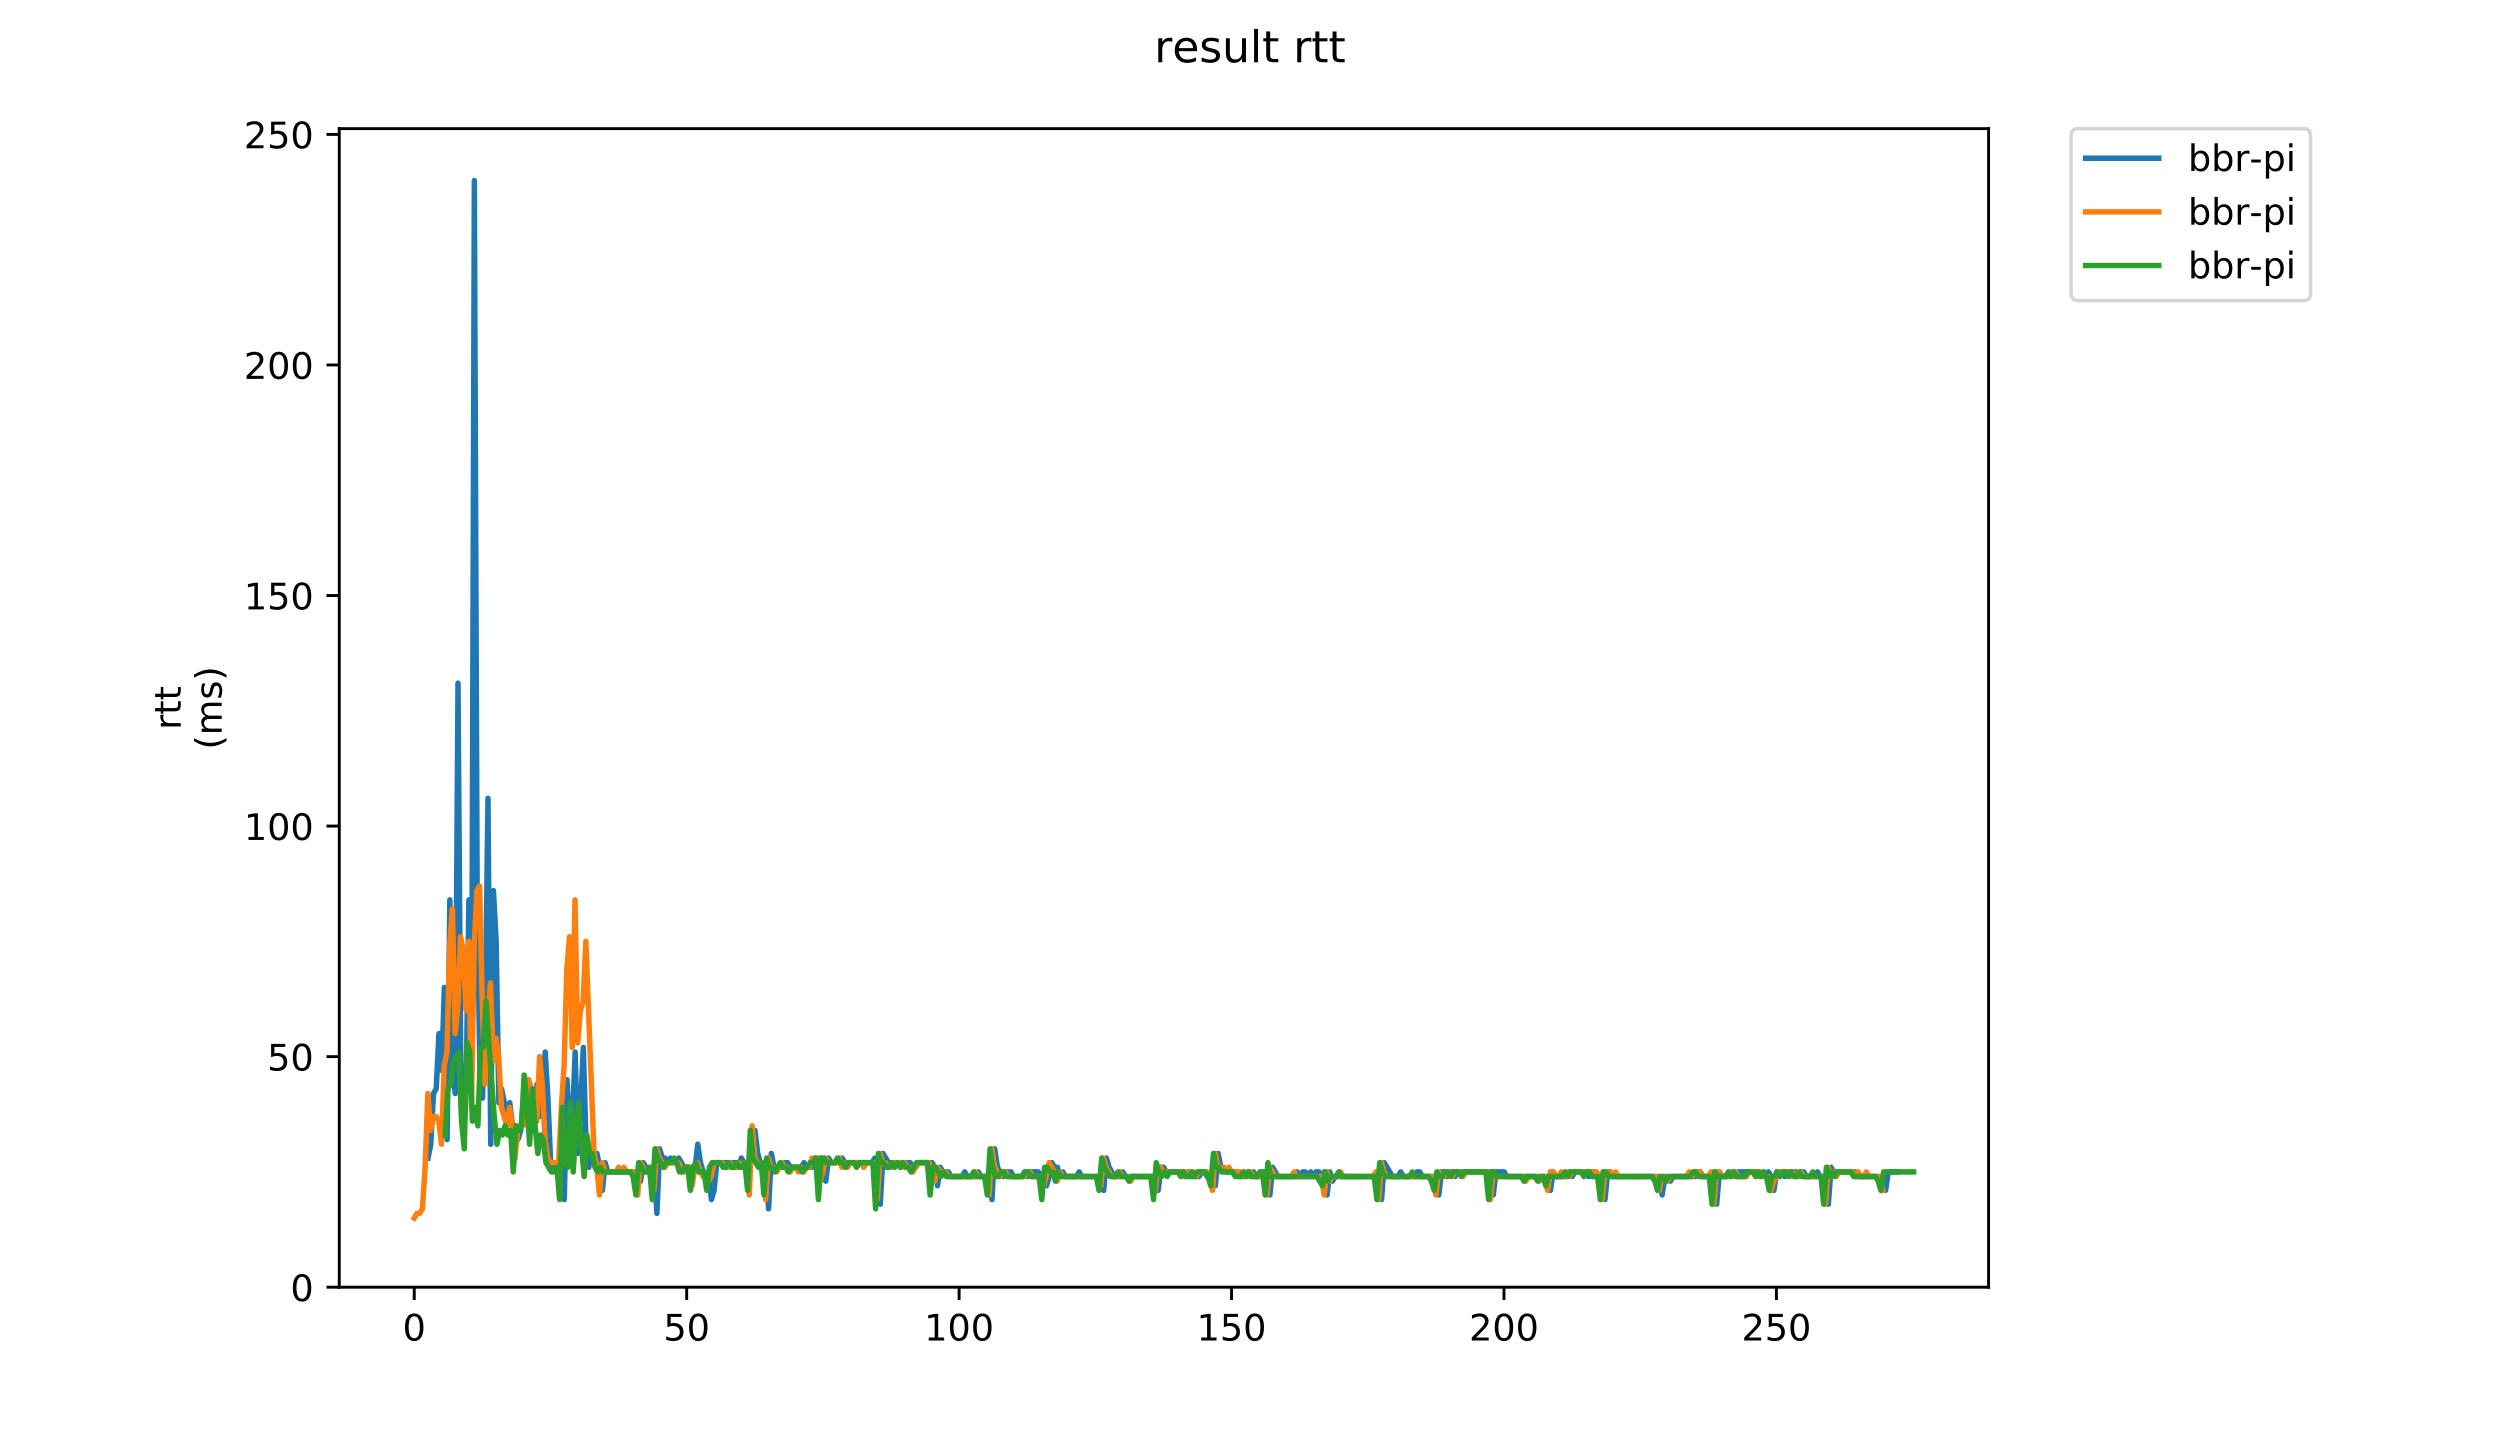 <?xml version="1.0" encoding="utf-8" standalone="no"?>
<!DOCTYPE svg PUBLIC "-//W3C//DTD SVG 1.1//EN"
  "http://www.w3.org/Graphics/SVG/1.1/DTD/svg11.dtd">
<!-- Created with matplotlib (https://matplotlib.org/) -->
<svg height="396pt" version="1.1" viewBox="0 0 684 396" width="684pt" xmlns="http://www.w3.org/2000/svg" xmlns:xlink="http://www.w3.org/1999/xlink">
 <defs>
  <style type="text/css">
*{stroke-linecap:butt;stroke-linejoin:round;}
  </style>
 </defs>
 <g id="figure_1">
  <g id="patch_1">
   <path d="M 0 396 
L 684 396 
L 684 0 
L 0 0 
z
" style="fill:#ffffff;"/>
  </g>
  <g id="axes_1">
   <g id="patch_2">
    <path d="M 92.824 352.174 
L 544.074 352.174 
L 544.074 35.195 
L 92.824 35.195 
z
" style="fill:#ffffff;"/>
   </g>
   <g id="matplotlib.axis_1">
    <g id="xtick_1">
     <g id="line2d_1">
      <defs>
       <path d="M 0 0 
L 0 3.5 
" id="me1d73c35d0" style="stroke:#000000;stroke-width:0.8;"/>
      </defs>
      <g>
       <use style="stroke:#000000;stroke-width:0.8;" x="113.335" xlink:href="#me1d73c35d0" y="352.174"/>
      </g>
     </g>
     <g id="text_1">
      <!-- 0 -->
      <defs>
       <path d="M 31.781 66.406 
Q 24.172 66.406 20.328 58.906 
Q 16.5 51.422 16.5 36.375 
Q 16.5 21.391 20.328 13.891 
Q 24.172 6.391 31.781 6.391 
Q 39.453 6.391 43.281 13.891 
Q 47.125 21.391 47.125 36.375 
Q 47.125 51.422 43.281 58.906 
Q 39.453 66.406 31.781 66.406 
z
M 31.781 74.219 
Q 44.047 74.219 50.516 64.516 
Q 56.984 54.828 56.984 36.375 
Q 56.984 17.969 50.516 8.266 
Q 44.047 -1.422 31.781 -1.422 
Q 19.531 -1.422 13.062 8.266 
Q 6.594 17.969 6.594 36.375 
Q 6.594 54.828 13.062 64.516 
Q 19.531 74.219 31.781 74.219 
z
" id="DejaVuSans-48"/>
      </defs>
      <g transform="translate(110.154 366.773)scale(0.1 -0.1)">
       <use xlink:href="#DejaVuSans-48"/>
      </g>
     </g>
    </g>
    <g id="xtick_2">
     <g id="line2d_2">
      <g>
       <use style="stroke:#000000;stroke-width:0.8;" x="187.874" xlink:href="#me1d73c35d0" y="352.174"/>
      </g>
     </g>
     <g id="text_2">
      <!-- 50 -->
      <defs>
       <path d="M 10.797 72.906 
L 49.516 72.906 
L 49.516 64.594 
L 19.828 64.594 
L 19.828 46.734 
Q 21.969 47.469 24.109 47.828 
Q 26.266 48.188 28.422 48.188 
Q 40.625 48.188 47.75 41.5 
Q 54.891 34.812 54.891 23.391 
Q 54.891 11.625 47.562 5.094 
Q 40.234 -1.422 26.906 -1.422 
Q 22.312 -1.422 17.547 -0.641 
Q 12.797 0.141 7.719 1.703 
L 7.719 11.625 
Q 12.109 9.234 16.797 8.062 
Q 21.484 6.891 26.703 6.891 
Q 35.156 6.891 40.078 11.328 
Q 45.016 15.766 45.016 23.391 
Q 45.016 31 40.078 35.438 
Q 35.156 39.891 26.703 39.891 
Q 22.75 39.891 18.812 39.016 
Q 14.891 38.141 10.797 36.281 
z
" id="DejaVuSans-53"/>
      </defs>
      <g transform="translate(181.511 366.773)scale(0.1 -0.1)">
       <use xlink:href="#DejaVuSans-53"/>
       <use x="63.623" xlink:href="#DejaVuSans-48"/>
      </g>
     </g>
    </g>
    <g id="xtick_3">
     <g id="line2d_3">
      <g>
       <use style="stroke:#000000;stroke-width:0.8;" x="262.412" xlink:href="#me1d73c35d0" y="352.174"/>
      </g>
     </g>
     <g id="text_3">
      <!-- 100 -->
      <defs>
       <path d="M 12.406 8.297 
L 28.516 8.297 
L 28.516 63.922 
L 10.984 60.406 
L 10.984 69.391 
L 28.422 72.906 
L 38.281 72.906 
L 38.281 8.297 
L 54.391 8.297 
L 54.391 0 
L 12.406 0 
z
" id="DejaVuSans-49"/>
      </defs>
      <g transform="translate(252.868 366.773)scale(0.1 -0.1)">
       <use xlink:href="#DejaVuSans-49"/>
       <use x="63.623" xlink:href="#DejaVuSans-48"/>
       <use x="127.246" xlink:href="#DejaVuSans-48"/>
      </g>
     </g>
    </g>
    <g id="xtick_4">
     <g id="line2d_4">
      <g>
       <use style="stroke:#000000;stroke-width:0.8;" x="336.95" xlink:href="#me1d73c35d0" y="352.174"/>
      </g>
     </g>
     <g id="text_4">
      <!-- 150 -->
      <g transform="translate(327.406 366.773)scale(0.1 -0.1)">
       <use xlink:href="#DejaVuSans-49"/>
       <use x="63.623" xlink:href="#DejaVuSans-53"/>
       <use x="127.246" xlink:href="#DejaVuSans-48"/>
      </g>
     </g>
    </g>
    <g id="xtick_5">
     <g id="line2d_5">
      <g>
       <use style="stroke:#000000;stroke-width:0.8;" x="411.488" xlink:href="#me1d73c35d0" y="352.174"/>
      </g>
     </g>
     <g id="text_5">
      <!-- 200 -->
      <defs>
       <path d="M 19.188 8.297 
L 53.609 8.297 
L 53.609 0 
L 7.328 0 
L 7.328 8.297 
Q 12.938 14.109 22.625 23.891 
Q 32.328 33.688 34.812 36.531 
Q 39.547 41.844 41.422 45.531 
Q 43.312 49.219 43.312 52.781 
Q 43.312 58.594 39.234 62.25 
Q 35.156 65.922 28.609 65.922 
Q 23.969 65.922 18.812 64.312 
Q 13.672 62.703 7.812 59.422 
L 7.812 69.391 
Q 13.766 71.781 18.938 73 
Q 24.125 74.219 28.422 74.219 
Q 39.75 74.219 46.484 68.547 
Q 53.219 62.891 53.219 53.422 
Q 53.219 48.922 51.531 44.891 
Q 49.859 40.875 45.406 35.406 
Q 44.188 33.984 37.641 27.219 
Q 31.109 20.453 19.188 8.297 
z
" id="DejaVuSans-50"/>
      </defs>
      <g transform="translate(401.945 366.773)scale(0.1 -0.1)">
       <use xlink:href="#DejaVuSans-50"/>
       <use x="63.623" xlink:href="#DejaVuSans-48"/>
       <use x="127.246" xlink:href="#DejaVuSans-48"/>
      </g>
     </g>
    </g>
    <g id="xtick_6">
     <g id="line2d_6">
      <g>
       <use style="stroke:#000000;stroke-width:0.8;" x="486.027" xlink:href="#me1d73c35d0" y="352.174"/>
      </g>
     </g>
     <g id="text_6">
      <!-- 250 -->
      <g transform="translate(476.483 366.773)scale(0.1 -0.1)">
       <use xlink:href="#DejaVuSans-50"/>
       <use x="63.623" xlink:href="#DejaVuSans-53"/>
       <use x="127.246" xlink:href="#DejaVuSans-48"/>
      </g>
     </g>
    </g>
   </g>
   <g id="matplotlib.axis_2">
    <g id="ytick_1">
     <g id="line2d_7">
      <defs>
       <path d="M 0 0 
L -3.5 0 
" id="m6cd623285f" style="stroke:#000000;stroke-width:0.8;"/>
      </defs>
      <g>
       <use style="stroke:#000000;stroke-width:0.8;" x="92.824" xlink:href="#m6cd623285f" y="352.174"/>
      </g>
     </g>
     <g id="text_7">
      <!-- 0 -->
      <g transform="translate(79.461 355.973)scale(0.1 -0.1)">
       <use xlink:href="#DejaVuSans-48"/>
      </g>
     </g>
    </g>
    <g id="ytick_2">
     <g id="line2d_8">
      <g>
       <use style="stroke:#000000;stroke-width:0.8;" x="92.824" xlink:href="#m6cd623285f" y="289.094"/>
      </g>
     </g>
     <g id="text_8">
      <!-- 50 -->
      <g transform="translate(73.099 292.893)scale(0.1 -0.1)">
       <use xlink:href="#DejaVuSans-53"/>
       <use x="63.623" xlink:href="#DejaVuSans-48"/>
      </g>
     </g>
    </g>
    <g id="ytick_3">
     <g id="line2d_9">
      <g>
       <use style="stroke:#000000;stroke-width:0.8;" x="92.824" xlink:href="#m6cd623285f" y="226.013"/>
      </g>
     </g>
     <g id="text_9">
      <!-- 100 -->
      <g transform="translate(66.736 229.813)scale(0.1 -0.1)">
       <use xlink:href="#DejaVuSans-49"/>
       <use x="63.623" xlink:href="#DejaVuSans-48"/>
       <use x="127.246" xlink:href="#DejaVuSans-48"/>
      </g>
     </g>
    </g>
    <g id="ytick_4">
     <g id="line2d_10">
      <g>
       <use style="stroke:#000000;stroke-width:0.8;" x="92.824" xlink:href="#m6cd623285f" y="162.933"/>
      </g>
     </g>
     <g id="text_10">
      <!-- 150 -->
      <g transform="translate(66.736 166.732)scale(0.1 -0.1)">
       <use xlink:href="#DejaVuSans-49"/>
       <use x="63.623" xlink:href="#DejaVuSans-53"/>
       <use x="127.246" xlink:href="#DejaVuSans-48"/>
      </g>
     </g>
    </g>
    <g id="ytick_5">
     <g id="line2d_11">
      <g>
       <use style="stroke:#000000;stroke-width:0.8;" x="92.824" xlink:href="#m6cd623285f" y="99.853"/>
      </g>
     </g>
     <g id="text_11">
      <!-- 200 -->
      <g transform="translate(66.736 103.652)scale(0.1 -0.1)">
       <use xlink:href="#DejaVuSans-50"/>
       <use x="63.623" xlink:href="#DejaVuSans-48"/>
       <use x="127.246" xlink:href="#DejaVuSans-48"/>
      </g>
     </g>
    </g>
    <g id="ytick_6">
     <g id="line2d_12">
      <g>
       <use style="stroke:#000000;stroke-width:0.8;" x="92.824" xlink:href="#m6cd623285f" y="36.772"/>
      </g>
     </g>
     <g id="text_12">
      <!-- 250 -->
      <g transform="translate(66.736 40.572)scale(0.1 -0.1)">
       <use xlink:href="#DejaVuSans-50"/>
       <use x="63.623" xlink:href="#DejaVuSans-53"/>
       <use x="127.246" xlink:href="#DejaVuSans-48"/>
      </g>
     </g>
    </g>
    <g id="text_13">
     <!-- rtt -->
     <defs>
      <path d="M 41.109 46.297 
Q 39.594 47.172 37.812 47.578 
Q 36.031 48 33.891 48 
Q 26.266 48 22.188 43.047 
Q 18.109 38.094 18.109 28.812 
L 18.109 0 
L 9.078 0 
L 9.078 54.688 
L 18.109 54.688 
L 18.109 46.188 
Q 20.953 51.172 25.484 53.578 
Q 30.031 56 36.531 56 
Q 37.453 56 38.578 55.875 
Q 39.703 55.766 41.062 55.516 
z
" id="DejaVuSans-114"/>
      <path d="M 18.312 70.219 
L 18.312 54.688 
L 36.812 54.688 
L 36.812 47.703 
L 18.312 47.703 
L 18.312 18.016 
Q 18.312 11.328 20.141 9.422 
Q 21.969 7.516 27.594 7.516 
L 36.812 7.516 
L 36.812 0 
L 27.594 0 
Q 17.188 0 13.234 3.875 
Q 9.281 7.766 9.281 18.016 
L 9.281 47.703 
L 2.688 47.703 
L 2.688 54.688 
L 9.281 54.688 
L 9.281 70.219 
z
" id="DejaVuSans-116"/>
     </defs>
     <g transform="translate(49.459 199.661)rotate(-90)scale(0.1 -0.1)">
      <use xlink:href="#DejaVuSans-114"/>
      <use x="41.113" xlink:href="#DejaVuSans-116"/>
      <use x="80.322" xlink:href="#DejaVuSans-116"/>
     </g>
     <!-- (ms) -->
     <defs>
      <path d="M 31 75.875 
Q 24.469 64.656 21.281 53.656 
Q 18.109 42.672 18.109 31.391 
Q 18.109 20.125 21.312 9.062 
Q 24.516 -2 31 -13.188 
L 23.188 -13.188 
Q 15.875 -1.703 12.234 9.375 
Q 8.594 20.453 8.594 31.391 
Q 8.594 42.281 12.203 53.312 
Q 15.828 64.359 23.188 75.875 
z
" id="DejaVuSans-40"/>
      <path d="M 52 44.188 
Q 55.375 50.25 60.062 53.125 
Q 64.75 56 71.094 56 
Q 79.641 56 84.281 50.016 
Q 88.922 44.047 88.922 33.016 
L 88.922 0 
L 79.891 0 
L 79.891 32.719 
Q 79.891 40.578 77.094 44.375 
Q 74.312 48.188 68.609 48.188 
Q 61.625 48.188 57.562 43.547 
Q 53.516 38.922 53.516 30.906 
L 53.516 0 
L 44.484 0 
L 44.484 32.719 
Q 44.484 40.625 41.703 44.406 
Q 38.922 48.188 33.109 48.188 
Q 26.219 48.188 22.156 43.531 
Q 18.109 38.875 18.109 30.906 
L 18.109 0 
L 9.078 0 
L 9.078 54.688 
L 18.109 54.688 
L 18.109 46.188 
Q 21.188 51.219 25.484 53.609 
Q 29.781 56 35.688 56 
Q 41.656 56 45.828 52.969 
Q 50 49.953 52 44.188 
z
" id="DejaVuSans-109"/>
      <path d="M 44.281 53.078 
L 44.281 44.578 
Q 40.484 46.531 36.375 47.5 
Q 32.281 48.484 27.875 48.484 
Q 21.188 48.484 17.844 46.438 
Q 14.5 44.391 14.5 40.281 
Q 14.5 37.156 16.891 35.375 
Q 19.281 33.594 26.516 31.984 
L 29.594 31.297 
Q 39.156 29.25 43.188 25.516 
Q 47.219 21.781 47.219 15.094 
Q 47.219 7.469 41.188 3.016 
Q 35.156 -1.422 24.609 -1.422 
Q 20.219 -1.422 15.453 -0.562 
Q 10.688 0.297 5.422 2 
L 5.422 11.281 
Q 10.406 8.688 15.234 7.391 
Q 20.062 6.109 24.812 6.109 
Q 31.156 6.109 34.562 8.281 
Q 37.984 10.453 37.984 14.406 
Q 37.984 18.062 35.516 20.016 
Q 33.062 21.969 24.703 23.781 
L 21.578 24.516 
Q 13.234 26.266 9.516 29.906 
Q 5.812 33.547 5.812 39.891 
Q 5.812 47.609 11.281 51.797 
Q 16.75 56 26.812 56 
Q 31.781 56 36.172 55.266 
Q 40.578 54.547 44.281 53.078 
z
" id="DejaVuSans-115"/>
      <path d="M 8.016 75.875 
L 15.828 75.875 
Q 23.141 64.359 26.781 53.312 
Q 30.422 42.281 30.422 31.391 
Q 30.422 20.453 26.781 9.375 
Q 23.141 -1.703 15.828 -13.188 
L 8.016 -13.188 
Q 14.5 -2 17.703 9.062 
Q 20.906 20.125 20.906 31.391 
Q 20.906 42.672 17.703 53.656 
Q 14.5 64.656 8.016 75.875 
z
" id="DejaVuSans-41"/>
     </defs>
     <g transform="translate(60.657 205.061)rotate(-90)scale(0.1 -0.1)">
      <use xlink:href="#DejaVuSans-40"/>
      <use x="39.014" xlink:href="#DejaVuSans-109"/>
      <use x="136.426" xlink:href="#DejaVuSans-115"/>
      <use x="188.525" xlink:href="#DejaVuSans-41"/>
     </g>
    </g>
   </g>
   <g id="line2d_13">
    <path clip-path="url(#pe0d3357b34)" d="M 117.111 316.849 
L 117.857 313.064 
L 118.602 299.187 
L 119.348 297.925 
L 120.093 282.786 
L 120.838 292.879 
L 121.584 270.17 
L 122.329 311.803 
L 123.074 246.199 
L 123.82 292.879 
L 124.565 299.187 
L 125.311 186.904 
L 126.056 290.355 
L 126.801 304.233 
L 127.547 296.663 
L 128.292 246.199 
L 129.037 292.879 
L 129.783 49.389 
L 130.528 241.153 
L 131.274 291.617 
L 132.019 300.448 
L 132.764 277.739 
L 133.51 218.444 
L 134.255 313.064 
L 135.001 243.676 
L 135.746 257.554 
L 136.491 301.71 
L 137.237 297.925 
L 138.727 305.495 
L 139.473 301.71 
L 140.218 308.018 
L 140.964 308.018 
L 141.709 311.803 
L 142.454 309.28 
L 143.2 301.71 
L 143.945 300.448 
L 144.691 300.448 
L 145.436 306.756 
L 146.181 306.756 
L 146.927 296.663 
L 147.672 305.495 
L 148.417 299.187 
L 149.163 287.832 
L 149.908 300.448 
L 150.654 318.111 
L 152.144 320.634 
L 152.89 320.634 
L 153.635 319.372 
L 154.381 328.204 
L 155.126 295.402 
L 155.871 309.28 
L 156.617 306.756 
L 157.362 287.832 
L 158.107 315.588 
L 158.853 302.972 
L 159.598 286.571 
L 160.344 313.064 
L 161.089 319.372 
L 161.834 314.326 
L 162.58 316.849 
L 163.325 315.588 
L 164.07 319.372 
L 164.816 325.68 
L 165.561 318.111 
L 166.307 320.634 
L 173.76 320.634 
L 175.251 323.157 
L 175.997 318.111 
L 177.487 320.634 
L 178.233 320.634 
L 178.978 319.372 
L 179.724 331.988 
L 180.469 314.326 
L 181.214 316.849 
L 181.96 316.849 
L 182.705 318.111 
L 183.45 316.849 
L 184.196 318.111 
L 184.941 318.111 
L 185.687 316.849 
L 187.177 319.372 
L 190.159 319.372 
L 190.904 313.064 
L 191.65 318.111 
L 192.395 320.634 
L 193.14 321.896 
L 193.886 320.634 
L 194.631 328.204 
L 195.377 325.68 
L 196.122 318.111 
L 201.34 318.111 
L 202.085 319.372 
L 202.83 316.849 
L 203.576 318.111 
L 205.067 318.111 
L 205.812 316.849 
L 206.557 309.28 
L 207.303 315.588 
L 208.048 318.111 
L 208.793 319.372 
L 209.539 318.111 
L 210.284 330.727 
L 211.03 315.588 
L 211.775 319.372 
L 214.011 319.372 
L 214.756 318.111 
L 215.502 318.111 
L 216.247 319.372 
L 219.229 319.372 
L 219.974 318.111 
L 220.72 319.372 
L 222.21 319.372 
L 222.956 316.849 
L 223.701 318.111 
L 224.446 316.849 
L 225.192 321.896 
L 225.937 323.157 
L 226.683 316.849 
L 227.428 318.111 
L 229.664 318.111 
L 230.41 316.849 
L 231.155 318.111 
L 238.609 318.111 
L 239.354 316.849 
L 240.1 318.111 
L 240.845 329.465 
L 241.59 315.588 
L 243.081 318.111 
L 249.044 318.111 
L 249.789 319.372 
L 250.535 319.372 
L 251.28 318.111 
L 255.007 318.111 
L 255.753 319.372 
L 256.498 324.419 
L 257.243 319.372 
L 257.989 320.634 
L 259.479 320.634 
L 260.225 321.896 
L 263.206 321.896 
L 263.952 320.634 
L 264.697 321.896 
L 266.933 321.896 
L 267.679 320.634 
L 268.424 321.896 
L 270.66 321.896 
L 271.406 328.204 
L 272.151 314.326 
L 272.896 319.372 
L 274.387 321.896 
L 275.132 320.634 
L 276.623 320.634 
L 277.369 321.896 
L 279.605 321.896 
L 280.35 320.634 
L 281.096 321.896 
L 281.841 320.634 
L 284.077 320.634 
L 284.822 321.896 
L 285.568 321.896 
L 286.313 324.419 
L 287.059 321.896 
L 287.804 318.111 
L 288.549 319.372 
L 289.295 319.372 
L 290.04 321.896 
L 290.786 320.634 
L 291.531 321.896 
L 294.512 321.896 
L 295.258 320.634 
L 296.003 321.896 
L 301.221 321.896 
L 301.966 325.68 
L 302.712 316.849 
L 303.457 319.372 
L 304.948 321.896 
L 306.439 321.896 
L 307.184 320.634 
L 307.929 321.896 
L 316.129 321.896 
L 316.874 325.68 
L 317.619 319.372 
L 318.365 319.372 
L 319.11 320.634 
L 323.582 320.634 
L 324.328 321.896 
L 325.073 320.634 
L 325.819 321.896 
L 328.055 321.896 
L 328.8 320.634 
L 329.545 320.634 
L 330.291 321.896 
L 331.782 321.896 
L 332.527 324.419 
L 333.272 315.588 
L 334.018 319.372 
L 334.763 319.372 
L 335.508 320.634 
L 338.49 320.634 
L 339.235 321.896 
L 340.726 321.896 
L 341.472 320.634 
L 342.217 321.896 
L 342.962 320.634 
L 343.708 321.896 
L 345.198 321.896 
L 345.944 320.634 
L 346.689 321.896 
L 347.435 326.942 
L 348.18 319.372 
L 349.671 321.896 
L 354.143 321.896 
L 354.888 320.634 
L 355.634 321.896 
L 356.379 320.634 
L 357.125 320.634 
L 357.87 321.896 
L 358.615 320.634 
L 359.361 321.896 
L 360.106 320.634 
L 360.851 320.634 
L 361.597 321.896 
L 362.342 320.634 
L 363.088 326.942 
L 363.833 320.634 
L 364.578 323.157 
L 365.324 321.896 
L 377.25 321.896 
L 377.995 328.204 
L 378.741 318.111 
L 380.977 321.896 
L 382.468 321.896 
L 383.213 320.634 
L 383.958 321.896 
L 386.94 321.896 
L 387.685 320.634 
L 388.431 320.634 
L 389.176 321.896 
L 392.903 321.896 
L 393.648 326.942 
L 394.394 320.634 
L 395.139 320.634 
L 395.884 321.896 
L 396.63 320.634 
L 397.375 320.634 
L 398.121 321.896 
L 398.866 320.634 
L 407.811 320.634 
L 408.556 326.942 
L 409.301 320.634 
L 411.538 320.634 
L 412.283 321.896 
L 423.464 321.896 
L 424.209 325.68 
L 424.954 320.634 
L 425.7 321.896 
L 428.681 321.896 
L 429.427 320.634 
L 430.172 321.896 
L 430.917 320.634 
L 433.899 320.634 
L 434.644 321.896 
L 435.39 320.634 
L 436.135 320.634 
L 436.881 321.896 
L 438.371 321.896 
L 439.117 328.204 
L 439.862 320.634 
L 440.607 320.634 
L 441.353 321.896 
L 454.024 321.896 
L 454.77 326.942 
L 455.515 321.896 
L 456.26 321.896 
L 457.006 323.157 
L 457.751 321.896 
L 463.714 321.896 
L 464.46 320.634 
L 465.205 320.634 
L 465.95 321.896 
L 468.187 321.896 
L 468.932 320.634 
L 469.677 329.465 
L 470.423 320.634 
L 471.168 321.896 
L 473.404 321.896 
L 474.15 320.634 
L 474.895 321.896 
L 475.64 320.634 
L 480.858 320.634 
L 481.603 321.896 
L 482.349 320.634 
L 483.094 321.896 
L 483.84 320.634 
L 484.585 321.896 
L 485.33 325.68 
L 486.076 320.634 
L 486.821 321.896 
L 487.567 320.634 
L 488.312 321.896 
L 489.057 320.634 
L 491.293 320.634 
L 492.039 321.896 
L 492.784 320.634 
L 493.53 320.634 
L 494.275 321.896 
L 496.511 321.896 
L 497.257 320.634 
L 498.002 321.896 
L 499.493 321.896 
L 500.238 329.465 
L 500.983 319.372 
L 501.729 320.634 
L 507.692 320.634 
L 508.437 321.896 
L 514.4 321.896 
L 515.146 323.157 
L 515.891 325.68 
L 516.636 320.634 
L 518.873 320.634 
L 518.873 320.634 
" style="fill:none;stroke:#1f77b4;stroke-linecap:square;stroke-width:1.5;"/>
   </g>
   <g id="line2d_14">
    <path clip-path="url(#pe0d3357b34)" d="M 113.335 333.25 
L 114.081 331.988 
L 114.826 331.988 
L 115.571 330.727 
L 116.317 319.372 
L 117.062 299.187 
L 117.808 309.28 
L 118.553 305.495 
L 119.298 305.495 
L 120.044 306.756 
L 120.789 313.064 
L 121.534 291.617 
L 122.28 287.832 
L 123.025 258.815 
L 123.771 248.722 
L 124.516 282.786 
L 125.261 275.216 
L 126.007 256.292 
L 126.752 260.077 
L 127.498 276.478 
L 128.243 257.554 
L 128.988 302.972 
L 129.734 258.815 
L 130.479 243.676 
L 131.224 242.414 
L 131.97 275.216 
L 132.715 296.663 
L 133.461 277.739 
L 134.206 268.908 
L 134.951 290.355 
L 135.697 284.047 
L 136.442 289.094 
L 137.188 302.972 
L 138.678 308.018 
L 139.424 302.972 
L 140.169 308.018 
L 140.914 316.849 
L 141.66 309.28 
L 142.405 308.018 
L 143.151 308.018 
L 144.641 295.402 
L 145.387 297.925 
L 146.132 306.756 
L 146.877 306.756 
L 147.623 289.094 
L 148.368 296.663 
L 149.114 311.803 
L 149.859 316.849 
L 150.604 318.111 
L 152.841 318.111 
L 153.586 302.972 
L 154.331 291.617 
L 155.077 265.123 
L 155.822 256.292 
L 156.567 286.571 
L 157.313 246.199 
L 158.058 285.309 
L 158.804 276.478 
L 159.549 273.955 
L 160.294 257.554 
L 162.531 315.588 
L 163.276 319.372 
L 164.021 326.942 
L 164.767 318.111 
L 165.512 320.634 
L 168.494 320.634 
L 169.239 319.372 
L 169.984 320.634 
L 170.73 319.372 
L 171.475 320.634 
L 173.711 320.634 
L 174.457 326.942 
L 175.202 318.111 
L 176.693 320.634 
L 177.438 320.634 
L 178.184 319.372 
L 178.929 325.68 
L 179.674 314.326 
L 180.42 316.849 
L 181.91 319.372 
L 182.656 318.111 
L 185.637 318.111 
L 187.128 320.634 
L 187.874 319.372 
L 188.619 319.372 
L 189.364 324.419 
L 190.11 319.372 
L 190.855 318.111 
L 191.6 320.634 
L 192.346 321.896 
L 193.091 321.896 
L 193.837 323.157 
L 194.582 321.896 
L 195.327 318.111 
L 197.564 318.111 
L 198.309 319.372 
L 199.054 319.372 
L 199.8 318.111 
L 200.545 319.372 
L 201.29 319.372 
L 202.036 318.111 
L 202.781 319.372 
L 203.527 318.111 
L 204.272 318.111 
L 205.017 326.942 
L 205.763 308.018 
L 206.508 316.849 
L 207.999 319.372 
L 208.744 318.111 
L 209.49 328.204 
L 210.235 316.849 
L 210.98 319.372 
L 211.726 319.372 
L 212.471 320.634 
L 213.962 318.111 
L 214.707 319.372 
L 215.453 319.372 
L 216.198 320.634 
L 216.943 319.372 
L 217.689 319.372 
L 218.434 320.634 
L 219.18 319.372 
L 219.925 320.634 
L 220.67 319.372 
L 221.416 319.372 
L 222.161 316.849 
L 222.907 318.111 
L 223.652 316.849 
L 224.397 323.157 
L 225.143 320.634 
L 225.888 316.849 
L 226.633 318.111 
L 228.87 318.111 
L 229.615 316.849 
L 230.36 319.372 
L 231.106 318.111 
L 231.851 319.372 
L 232.596 318.111 
L 235.578 318.111 
L 236.323 319.372 
L 237.069 318.111 
L 239.305 318.111 
L 240.05 328.204 
L 240.796 315.588 
L 241.541 318.111 
L 242.286 318.111 
L 243.032 319.372 
L 243.777 319.372 
L 244.523 318.111 
L 246.013 318.111 
L 246.759 319.372 
L 247.504 318.111 
L 248.25 319.372 
L 248.995 319.372 
L 249.74 320.634 
L 251.231 318.111 
L 254.213 318.111 
L 254.958 321.896 
L 255.703 323.157 
L 256.449 319.372 
L 257.194 320.634 
L 258.685 320.634 
L 259.43 321.896 
L 266.139 321.896 
L 266.884 320.634 
L 267.629 321.896 
L 269.866 321.896 
L 270.611 326.942 
L 271.356 314.326 
L 272.102 319.372 
L 273.593 321.896 
L 274.338 320.634 
L 275.083 320.634 
L 275.829 321.896 
L 280.301 321.896 
L 281.046 320.634 
L 281.792 320.634 
L 282.537 321.896 
L 284.773 321.896 
L 285.519 324.419 
L 286.264 321.896 
L 287.009 318.111 
L 288.5 320.634 
L 289.246 323.157 
L 289.991 320.634 
L 290.736 321.896 
L 300.426 321.896 
L 301.172 324.419 
L 301.917 316.849 
L 302.662 319.372 
L 304.153 321.896 
L 305.644 321.896 
L 306.389 320.634 
L 307.135 321.896 
L 308.626 321.896 
L 309.371 323.157 
L 310.116 321.896 
L 315.334 321.896 
L 316.079 325.68 
L 316.825 319.372 
L 317.57 319.372 
L 318.315 320.634 
L 322.788 320.634 
L 323.533 321.896 
L 324.279 320.634 
L 325.024 321.896 
L 325.769 320.634 
L 326.515 320.634 
L 327.26 321.896 
L 328.005 320.634 
L 330.242 320.634 
L 330.987 321.896 
L 331.732 325.68 
L 332.478 315.588 
L 333.223 319.372 
L 334.714 319.372 
L 335.459 320.634 
L 336.205 319.372 
L 336.95 320.634 
L 339.186 320.634 
L 339.932 321.896 
L 340.677 320.634 
L 341.422 321.896 
L 342.168 320.634 
L 342.913 321.896 
L 344.404 321.896 
L 345.149 320.634 
L 345.895 320.634 
L 346.64 326.942 
L 347.385 319.372 
L 348.876 321.896 
L 353.348 321.896 
L 354.094 320.634 
L 354.839 321.896 
L 361.548 321.896 
L 362.293 326.942 
L 363.038 320.634 
L 363.784 323.157 
L 364.529 321.896 
L 366.02 321.896 
L 366.765 320.634 
L 367.511 321.896 
L 375.71 321.896 
L 376.455 320.634 
L 377.201 328.204 
L 377.946 318.111 
L 378.691 320.634 
L 379.437 321.896 
L 392.108 321.896 
L 392.854 326.942 
L 393.599 320.634 
L 394.345 321.896 
L 395.09 321.896 
L 395.835 320.634 
L 396.581 320.634 
L 397.326 321.896 
L 398.071 320.634 
L 399.562 320.634 
L 400.308 321.896 
L 401.053 320.634 
L 407.016 320.634 
L 407.761 328.204 
L 408.507 320.634 
L 409.252 321.896 
L 416.706 321.896 
L 417.451 323.157 
L 418.197 321.896 
L 420.433 321.896 
L 421.178 323.157 
L 421.924 321.896 
L 422.669 321.896 
L 423.414 325.68 
L 424.16 320.634 
L 424.905 320.634 
L 425.651 321.896 
L 426.396 321.896 
L 427.141 320.634 
L 427.887 321.896 
L 428.632 320.634 
L 429.377 321.896 
L 430.123 320.634 
L 436.831 320.634 
L 437.577 321.896 
L 438.322 328.204 
L 439.067 320.634 
L 440.558 320.634 
L 441.304 321.896 
L 442.049 320.634 
L 442.794 321.896 
L 453.23 321.896 
L 453.975 325.68 
L 454.72 321.896 
L 455.466 321.896 
L 456.211 323.157 
L 456.957 321.896 
L 461.429 321.896 
L 462.174 320.634 
L 462.92 321.896 
L 463.665 320.634 
L 465.156 320.634 
L 465.901 321.896 
L 467.392 321.896 
L 468.137 320.634 
L 468.883 329.465 
L 469.628 320.634 
L 470.374 320.634 
L 471.119 321.896 
L 472.61 321.896 
L 473.355 320.634 
L 474.1 321.896 
L 474.846 320.634 
L 475.591 321.896 
L 477.827 321.896 
L 478.573 320.634 
L 480.064 320.634 
L 480.809 321.896 
L 481.554 320.634 
L 482.3 321.896 
L 483.79 321.896 
L 484.536 325.68 
L 485.281 323.157 
L 486.772 320.634 
L 489.008 320.634 
L 489.753 321.896 
L 490.499 320.634 
L 491.244 321.896 
L 491.99 321.896 
L 492.735 320.634 
L 493.48 321.896 
L 498.698 321.896 
L 499.443 329.465 
L 500.189 319.372 
L 500.934 321.896 
L 501.68 320.634 
L 502.425 321.896 
L 503.17 320.634 
L 506.897 320.634 
L 507.643 321.896 
L 508.388 320.634 
L 509.133 321.896 
L 509.879 321.896 
L 510.624 320.634 
L 511.37 321.896 
L 514.351 321.896 
L 515.096 325.68 
L 515.096 325.68 
" style="fill:none;stroke:#ff7f0e;stroke-linecap:square;stroke-width:1.5;"/>
   </g>
   <g id="line2d_15">
    <path clip-path="url(#pe0d3357b34)" d="M 121.801 310.541 
L 122.547 297.925 
L 123.292 296.663 
L 124.037 290.355 
L 125.528 287.832 
L 126.274 306.756 
L 127.019 314.326 
L 127.764 285.309 
L 128.51 287.832 
L 129.255 306.756 
L 130.001 302.972 
L 130.746 308.018 
L 131.491 286.571 
L 132.237 286.571 
L 132.982 273.955 
L 134.473 295.402 
L 135.218 305.495 
L 135.964 313.064 
L 136.709 309.28 
L 137.454 310.541 
L 138.2 308.018 
L 138.945 310.541 
L 139.691 309.28 
L 140.436 320.634 
L 141.181 308.018 
L 141.927 309.28 
L 142.672 308.018 
L 143.417 294.14 
L 144.163 301.71 
L 144.908 313.064 
L 145.654 297.925 
L 146.399 308.018 
L 147.144 315.588 
L 147.89 310.541 
L 148.635 311.803 
L 149.38 318.111 
L 150.871 320.634 
L 151.617 320.634 
L 152.362 319.372 
L 153.107 328.204 
L 153.853 302.972 
L 154.598 318.111 
L 155.344 319.372 
L 156.089 301.71 
L 156.834 320.634 
L 157.58 308.018 
L 158.325 301.71 
L 159.07 313.064 
L 159.816 321.896 
L 160.561 310.541 
L 161.307 315.588 
L 162.052 315.588 
L 162.797 319.372 
L 163.543 320.634 
L 164.288 319.372 
L 165.034 320.634 
L 172.487 320.634 
L 173.233 321.896 
L 173.978 326.942 
L 174.723 318.111 
L 176.214 320.634 
L 176.96 320.634 
L 177.705 319.372 
L 178.45 328.204 
L 179.196 314.326 
L 179.941 316.849 
L 181.432 319.372 
L 182.177 318.111 
L 183.668 318.111 
L 184.413 316.849 
L 185.159 318.111 
L 185.904 320.634 
L 186.65 320.634 
L 187.395 319.372 
L 188.14 319.372 
L 188.886 325.68 
L 189.631 319.372 
L 190.377 318.111 
L 191.122 320.634 
L 192.613 320.634 
L 193.358 325.68 
L 194.103 319.372 
L 194.849 318.111 
L 197.085 318.111 
L 197.83 319.372 
L 198.576 319.372 
L 199.321 318.111 
L 200.066 319.372 
L 200.812 319.372 
L 201.557 318.111 
L 202.303 319.372 
L 203.048 319.372 
L 203.793 318.111 
L 204.539 325.68 
L 205.284 309.28 
L 206.03 316.849 
L 207.52 319.372 
L 208.266 318.111 
L 209.011 326.942 
L 209.756 316.849 
L 210.502 319.372 
L 211.247 319.372 
L 211.993 320.634 
L 213.483 318.111 
L 214.229 319.372 
L 214.974 319.372 
L 215.72 320.634 
L 216.465 319.372 
L 218.701 319.372 
L 219.446 320.634 
L 220.192 319.372 
L 220.937 319.372 
L 221.683 318.111 
L 222.428 318.111 
L 223.173 316.849 
L 223.919 328.204 
L 224.664 316.849 
L 225.41 316.849 
L 226.155 318.111 
L 228.391 318.111 
L 229.136 316.849 
L 229.882 318.111 
L 230.627 318.111 
L 231.373 319.372 
L 232.118 318.111 
L 233.609 318.111 
L 234.354 319.372 
L 235.099 318.111 
L 238.826 318.111 
L 239.572 330.727 
L 240.317 315.588 
L 241.063 318.111 
L 241.808 318.111 
L 242.553 319.372 
L 243.299 319.372 
L 244.044 318.111 
L 244.789 319.372 
L 245.535 318.111 
L 246.28 319.372 
L 247.026 318.111 
L 247.771 319.372 
L 248.516 319.372 
L 249.262 320.634 
L 250.753 318.111 
L 253.734 318.111 
L 254.479 326.942 
L 255.225 319.372 
L 255.97 319.372 
L 257.461 321.896 
L 258.206 320.634 
L 258.952 321.896 
L 265.66 321.896 
L 266.406 320.634 
L 267.151 321.896 
L 269.387 321.896 
L 270.132 326.942 
L 270.878 314.326 
L 271.623 319.372 
L 272.369 321.896 
L 273.114 321.896 
L 273.859 320.634 
L 274.605 320.634 
L 275.35 321.896 
L 279.822 321.896 
L 280.568 320.634 
L 281.313 320.634 
L 282.059 321.896 
L 284.295 321.896 
L 285.04 328.204 
L 285.785 319.372 
L 286.531 319.372 
L 287.276 320.634 
L 288.022 320.634 
L 288.767 323.157 
L 289.512 320.634 
L 290.258 321.896 
L 299.948 321.896 
L 300.693 325.68 
L 301.439 316.849 
L 302.184 319.372 
L 303.675 321.896 
L 305.165 321.896 
L 305.911 320.634 
L 306.656 321.896 
L 308.147 321.896 
L 308.892 323.157 
L 309.638 321.896 
L 314.855 321.896 
L 315.601 328.204 
L 316.346 318.111 
L 317.092 320.634 
L 317.837 321.896 
L 318.582 320.634 
L 319.328 321.896 
L 320.073 320.634 
L 322.309 320.634 
L 323.055 321.896 
L 323.8 320.634 
L 324.545 321.896 
L 325.291 321.896 
L 326.036 320.634 
L 326.782 321.896 
L 327.527 320.634 
L 329.763 320.634 
L 330.508 321.896 
L 331.254 324.419 
L 331.999 315.588 
L 332.745 319.372 
L 333.49 319.372 
L 334.235 320.634 
L 337.217 320.634 
L 337.962 321.896 
L 339.453 321.896 
L 340.198 320.634 
L 340.944 321.896 
L 341.689 320.634 
L 342.435 321.896 
L 343.925 321.896 
L 344.671 320.634 
L 345.416 320.634 
L 346.161 326.942 
L 346.907 318.111 
L 347.652 321.896 
L 360.324 321.896 
L 361.815 324.419 
L 362.56 320.634 
L 363.305 323.157 
L 364.051 321.896 
L 365.541 321.896 
L 366.287 320.634 
L 367.032 321.896 
L 375.977 321.896 
L 376.722 328.204 
L 377.468 318.111 
L 378.213 320.634 
L 378.958 321.896 
L 385.667 321.896 
L 386.412 320.634 
L 387.158 321.896 
L 390.884 321.896 
L 391.63 323.157 
L 392.375 325.68 
L 393.121 320.634 
L 393.866 321.896 
L 394.611 321.896 
L 395.357 320.634 
L 396.102 320.634 
L 396.848 321.896 
L 397.593 320.634 
L 399.084 320.634 
L 399.829 321.896 
L 400.574 320.634 
L 406.537 320.634 
L 407.283 328.204 
L 408.028 320.634 
L 408.774 320.634 
L 409.519 321.896 
L 416.227 321.896 
L 416.973 323.157 
L 417.718 321.896 
L 419.954 321.896 
L 420.7 323.157 
L 421.445 321.896 
L 422.191 321.896 
L 422.936 324.419 
L 423.681 321.896 
L 427.408 321.896 
L 428.154 320.634 
L 428.899 321.896 
L 429.644 320.634 
L 432.626 320.634 
L 433.371 321.896 
L 434.117 320.634 
L 434.862 320.634 
L 435.607 321.896 
L 437.098 321.896 
L 437.844 328.204 
L 438.589 320.634 
L 439.334 320.634 
L 440.08 321.896 
L 452.006 321.896 
L 452.751 323.157 
L 453.497 325.68 
L 454.242 321.896 
L 454.987 321.896 
L 455.733 323.157 
L 456.478 321.896 
L 462.441 321.896 
L 463.187 320.634 
L 463.932 320.634 
L 464.677 321.896 
L 467.659 321.896 
L 468.404 329.465 
L 469.15 320.634 
L 469.895 321.896 
L 472.131 321.896 
L 472.877 320.634 
L 473.622 321.896 
L 474.367 320.634 
L 475.113 321.896 
L 477.349 321.896 
L 478.094 320.634 
L 479.585 320.634 
L 480.33 321.896 
L 481.076 320.634 
L 481.821 321.896 
L 482.567 320.634 
L 483.312 321.896 
L 484.057 325.68 
L 484.803 321.896 
L 485.548 321.896 
L 486.293 320.634 
L 487.039 321.896 
L 487.784 320.634 
L 488.53 320.634 
L 489.275 321.896 
L 490.02 320.634 
L 490.766 321.896 
L 491.511 321.896 
L 492.256 320.634 
L 493.002 321.896 
L 495.238 321.896 
L 495.983 320.634 
L 496.729 321.896 
L 498.22 321.896 
L 498.965 329.465 
L 499.71 319.372 
L 500.456 321.896 
L 501.201 320.634 
L 501.946 321.896 
L 502.692 320.634 
L 506.419 320.634 
L 507.164 321.896 
L 513.127 321.896 
L 513.873 323.157 
L 514.618 325.68 
L 515.363 320.634 
L 523.563 320.634 
L 523.563 320.634 
" style="fill:none;stroke:#2ca02c;stroke-linecap:square;stroke-width:1.5;"/>
   </g>
   <g id="patch_3">
    <path d="M 92.824 352.174 
L 92.824 35.195 
" style="fill:none;stroke:#000000;stroke-linecap:square;stroke-linejoin:miter;stroke-width:0.8;"/>
   </g>
   <g id="patch_4">
    <path d="M 544.074 352.174 
L 544.074 35.195 
" style="fill:none;stroke:#000000;stroke-linecap:square;stroke-linejoin:miter;stroke-width:0.8;"/>
   </g>
   <g id="patch_5">
    <path d="M 92.824 352.174 
L 544.074 352.174 
" style="fill:none;stroke:#000000;stroke-linecap:square;stroke-linejoin:miter;stroke-width:0.8;"/>
   </g>
   <g id="patch_6">
    <path d="M 92.824 35.195 
L 544.074 35.195 
" style="fill:none;stroke:#000000;stroke-linecap:square;stroke-linejoin:miter;stroke-width:0.8;"/>
   </g>
   <g id="legend_1">
    <g id="patch_7">
     <path d="M 568.636 82.23 
L 630.169 82.23 
Q 632.169 82.23 632.169 80.23 
L 632.169 37.195 
Q 632.169 35.195 630.169 35.195 
L 568.636 35.195 
Q 566.636 35.195 566.636 37.195 
L 566.636 80.23 
Q 566.636 82.23 568.636 82.23 
z
" style="fill:#ffffff;opacity:0.8;stroke:#cccccc;stroke-linejoin:miter;"/>
    </g>
    <g id="line2d_16">
     <path d="M 570.636 43.294 
L 590.636 43.294 
" style="fill:none;stroke:#1f77b4;stroke-linecap:square;stroke-width:1.5;"/>
    </g>
    <g id="line2d_17"/>
    <g id="text_14">
     <!-- bbr-pi -->
     <defs>
      <path d="M 48.688 27.297 
Q 48.688 37.203 44.609 42.844 
Q 40.531 48.484 33.406 48.484 
Q 26.266 48.484 22.188 42.844 
Q 18.109 37.203 18.109 27.297 
Q 18.109 17.391 22.188 11.75 
Q 26.266 6.109 33.406 6.109 
Q 40.531 6.109 44.609 11.75 
Q 48.688 17.391 48.688 27.297 
z
M 18.109 46.391 
Q 20.953 51.266 25.266 53.625 
Q 29.594 56 35.594 56 
Q 45.562 56 51.781 48.094 
Q 58.016 40.188 58.016 27.297 
Q 58.016 14.406 51.781 6.484 
Q 45.562 -1.422 35.594 -1.422 
Q 29.594 -1.422 25.266 0.953 
Q 20.953 3.328 18.109 8.203 
L 18.109 0 
L 9.078 0 
L 9.078 75.984 
L 18.109 75.984 
z
" id="DejaVuSans-98"/>
      <path d="M 4.891 31.391 
L 31.203 31.391 
L 31.203 23.391 
L 4.891 23.391 
z
" id="DejaVuSans-45"/>
      <path d="M 18.109 8.203 
L 18.109 -20.797 
L 9.078 -20.797 
L 9.078 54.688 
L 18.109 54.688 
L 18.109 46.391 
Q 20.953 51.266 25.266 53.625 
Q 29.594 56 35.594 56 
Q 45.562 56 51.781 48.094 
Q 58.016 40.188 58.016 27.297 
Q 58.016 14.406 51.781 6.484 
Q 45.562 -1.422 35.594 -1.422 
Q 29.594 -1.422 25.266 0.953 
Q 20.953 3.328 18.109 8.203 
z
M 48.688 27.297 
Q 48.688 37.203 44.609 42.844 
Q 40.531 48.484 33.406 48.484 
Q 26.266 48.484 22.188 42.844 
Q 18.109 37.203 18.109 27.297 
Q 18.109 17.391 22.188 11.75 
Q 26.266 6.109 33.406 6.109 
Q 40.531 6.109 44.609 11.75 
Q 48.688 17.391 48.688 27.297 
z
" id="DejaVuSans-112"/>
      <path d="M 9.422 54.688 
L 18.406 54.688 
L 18.406 0 
L 9.422 0 
z
M 9.422 75.984 
L 18.406 75.984 
L 18.406 64.594 
L 9.422 64.594 
z
" id="DejaVuSans-105"/>
     </defs>
     <g transform="translate(598.636 46.794)scale(0.1 -0.1)">
      <use xlink:href="#DejaVuSans-98"/>
      <use x="63.477" xlink:href="#DejaVuSans-98"/>
      <use x="126.953" xlink:href="#DejaVuSans-114"/>
      <use x="167.973" xlink:href="#DejaVuSans-45"/>
      <use x="204.057" xlink:href="#DejaVuSans-112"/>
      <use x="267.533" xlink:href="#DejaVuSans-105"/>
     </g>
    </g>
    <g id="line2d_18">
     <path d="M 570.636 57.972 
L 590.636 57.972 
" style="fill:none;stroke:#ff7f0e;stroke-linecap:square;stroke-width:1.5;"/>
    </g>
    <g id="line2d_19"/>
    <g id="text_15">
     <!-- bbr-pi -->
     <g transform="translate(598.636 61.472)scale(0.1 -0.1)">
      <use xlink:href="#DejaVuSans-98"/>
      <use x="63.477" xlink:href="#DejaVuSans-98"/>
      <use x="126.953" xlink:href="#DejaVuSans-114"/>
      <use x="167.973" xlink:href="#DejaVuSans-45"/>
      <use x="204.057" xlink:href="#DejaVuSans-112"/>
      <use x="267.533" xlink:href="#DejaVuSans-105"/>
     </g>
    </g>
    <g id="line2d_20">
     <path d="M 570.636 72.65 
L 590.636 72.65 
" style="fill:none;stroke:#2ca02c;stroke-linecap:square;stroke-width:1.5;"/>
    </g>
    <g id="line2d_21"/>
    <g id="text_16">
     <!-- bbr-pi -->
     <g transform="translate(598.636 76.15)scale(0.1 -0.1)">
      <use xlink:href="#DejaVuSans-98"/>
      <use x="63.477" xlink:href="#DejaVuSans-98"/>
      <use x="126.953" xlink:href="#DejaVuSans-114"/>
      <use x="167.973" xlink:href="#DejaVuSans-45"/>
      <use x="204.057" xlink:href="#DejaVuSans-112"/>
      <use x="267.533" xlink:href="#DejaVuSans-105"/>
     </g>
    </g>
   </g>
  </g>
  <g id="text_17">
   <!-- result rtt -->
   <defs>
    <path d="M 56.203 29.594 
L 56.203 25.203 
L 14.891 25.203 
Q 15.484 15.922 20.484 11.062 
Q 25.484 6.203 34.422 6.203 
Q 39.594 6.203 44.453 7.469 
Q 49.312 8.734 54.109 11.281 
L 54.109 2.781 
Q 49.266 0.734 44.188 -0.344 
Q 39.109 -1.422 33.891 -1.422 
Q 20.797 -1.422 13.156 6.188 
Q 5.516 13.812 5.516 26.812 
Q 5.516 40.234 12.766 48.109 
Q 20.016 56 32.328 56 
Q 43.359 56 49.781 48.891 
Q 56.203 41.797 56.203 29.594 
z
M 47.219 32.234 
Q 47.125 39.594 43.094 43.984 
Q 39.062 48.391 32.422 48.391 
Q 24.906 48.391 20.391 44.141 
Q 15.875 39.891 15.188 32.172 
z
" id="DejaVuSans-101"/>
    <path d="M 8.5 21.578 
L 8.5 54.688 
L 17.484 54.688 
L 17.484 21.922 
Q 17.484 14.156 20.5 10.266 
Q 23.531 6.391 29.594 6.391 
Q 36.859 6.391 41.078 11.031 
Q 45.312 15.672 45.312 23.688 
L 45.312 54.688 
L 54.297 54.688 
L 54.297 0 
L 45.312 0 
L 45.312 8.406 
Q 42.047 3.422 37.719 1 
Q 33.406 -1.422 27.688 -1.422 
Q 18.266 -1.422 13.375 4.438 
Q 8.5 10.297 8.5 21.578 
z
M 31.109 56 
z
" id="DejaVuSans-117"/>
    <path d="M 9.422 75.984 
L 18.406 75.984 
L 18.406 0 
L 9.422 0 
z
" id="DejaVuSans-108"/>
    <path id="DejaVuSans-32"/>
   </defs>
   <g transform="translate(315.818 17.038)scale(0.12 -0.12)">
    <use xlink:href="#DejaVuSans-114"/>
    <use x="41.082" xlink:href="#DejaVuSans-101"/>
    <use x="102.605" xlink:href="#DejaVuSans-115"/>
    <use x="154.705" xlink:href="#DejaVuSans-117"/>
    <use x="218.084" xlink:href="#DejaVuSans-108"/>
    <use x="245.867" xlink:href="#DejaVuSans-116"/>
    <use x="285.076" xlink:href="#DejaVuSans-32"/>
    <use x="316.863" xlink:href="#DejaVuSans-114"/>
    <use x="357.977" xlink:href="#DejaVuSans-116"/>
    <use x="397.186" xlink:href="#DejaVuSans-116"/>
   </g>
  </g>
 </g>
 <defs>
  <clipPath id="pe0d3357b34">
   <rect height="316.979" width="451.25" x="92.824" y="35.195"/>
  </clipPath>
 </defs>
</svg>
